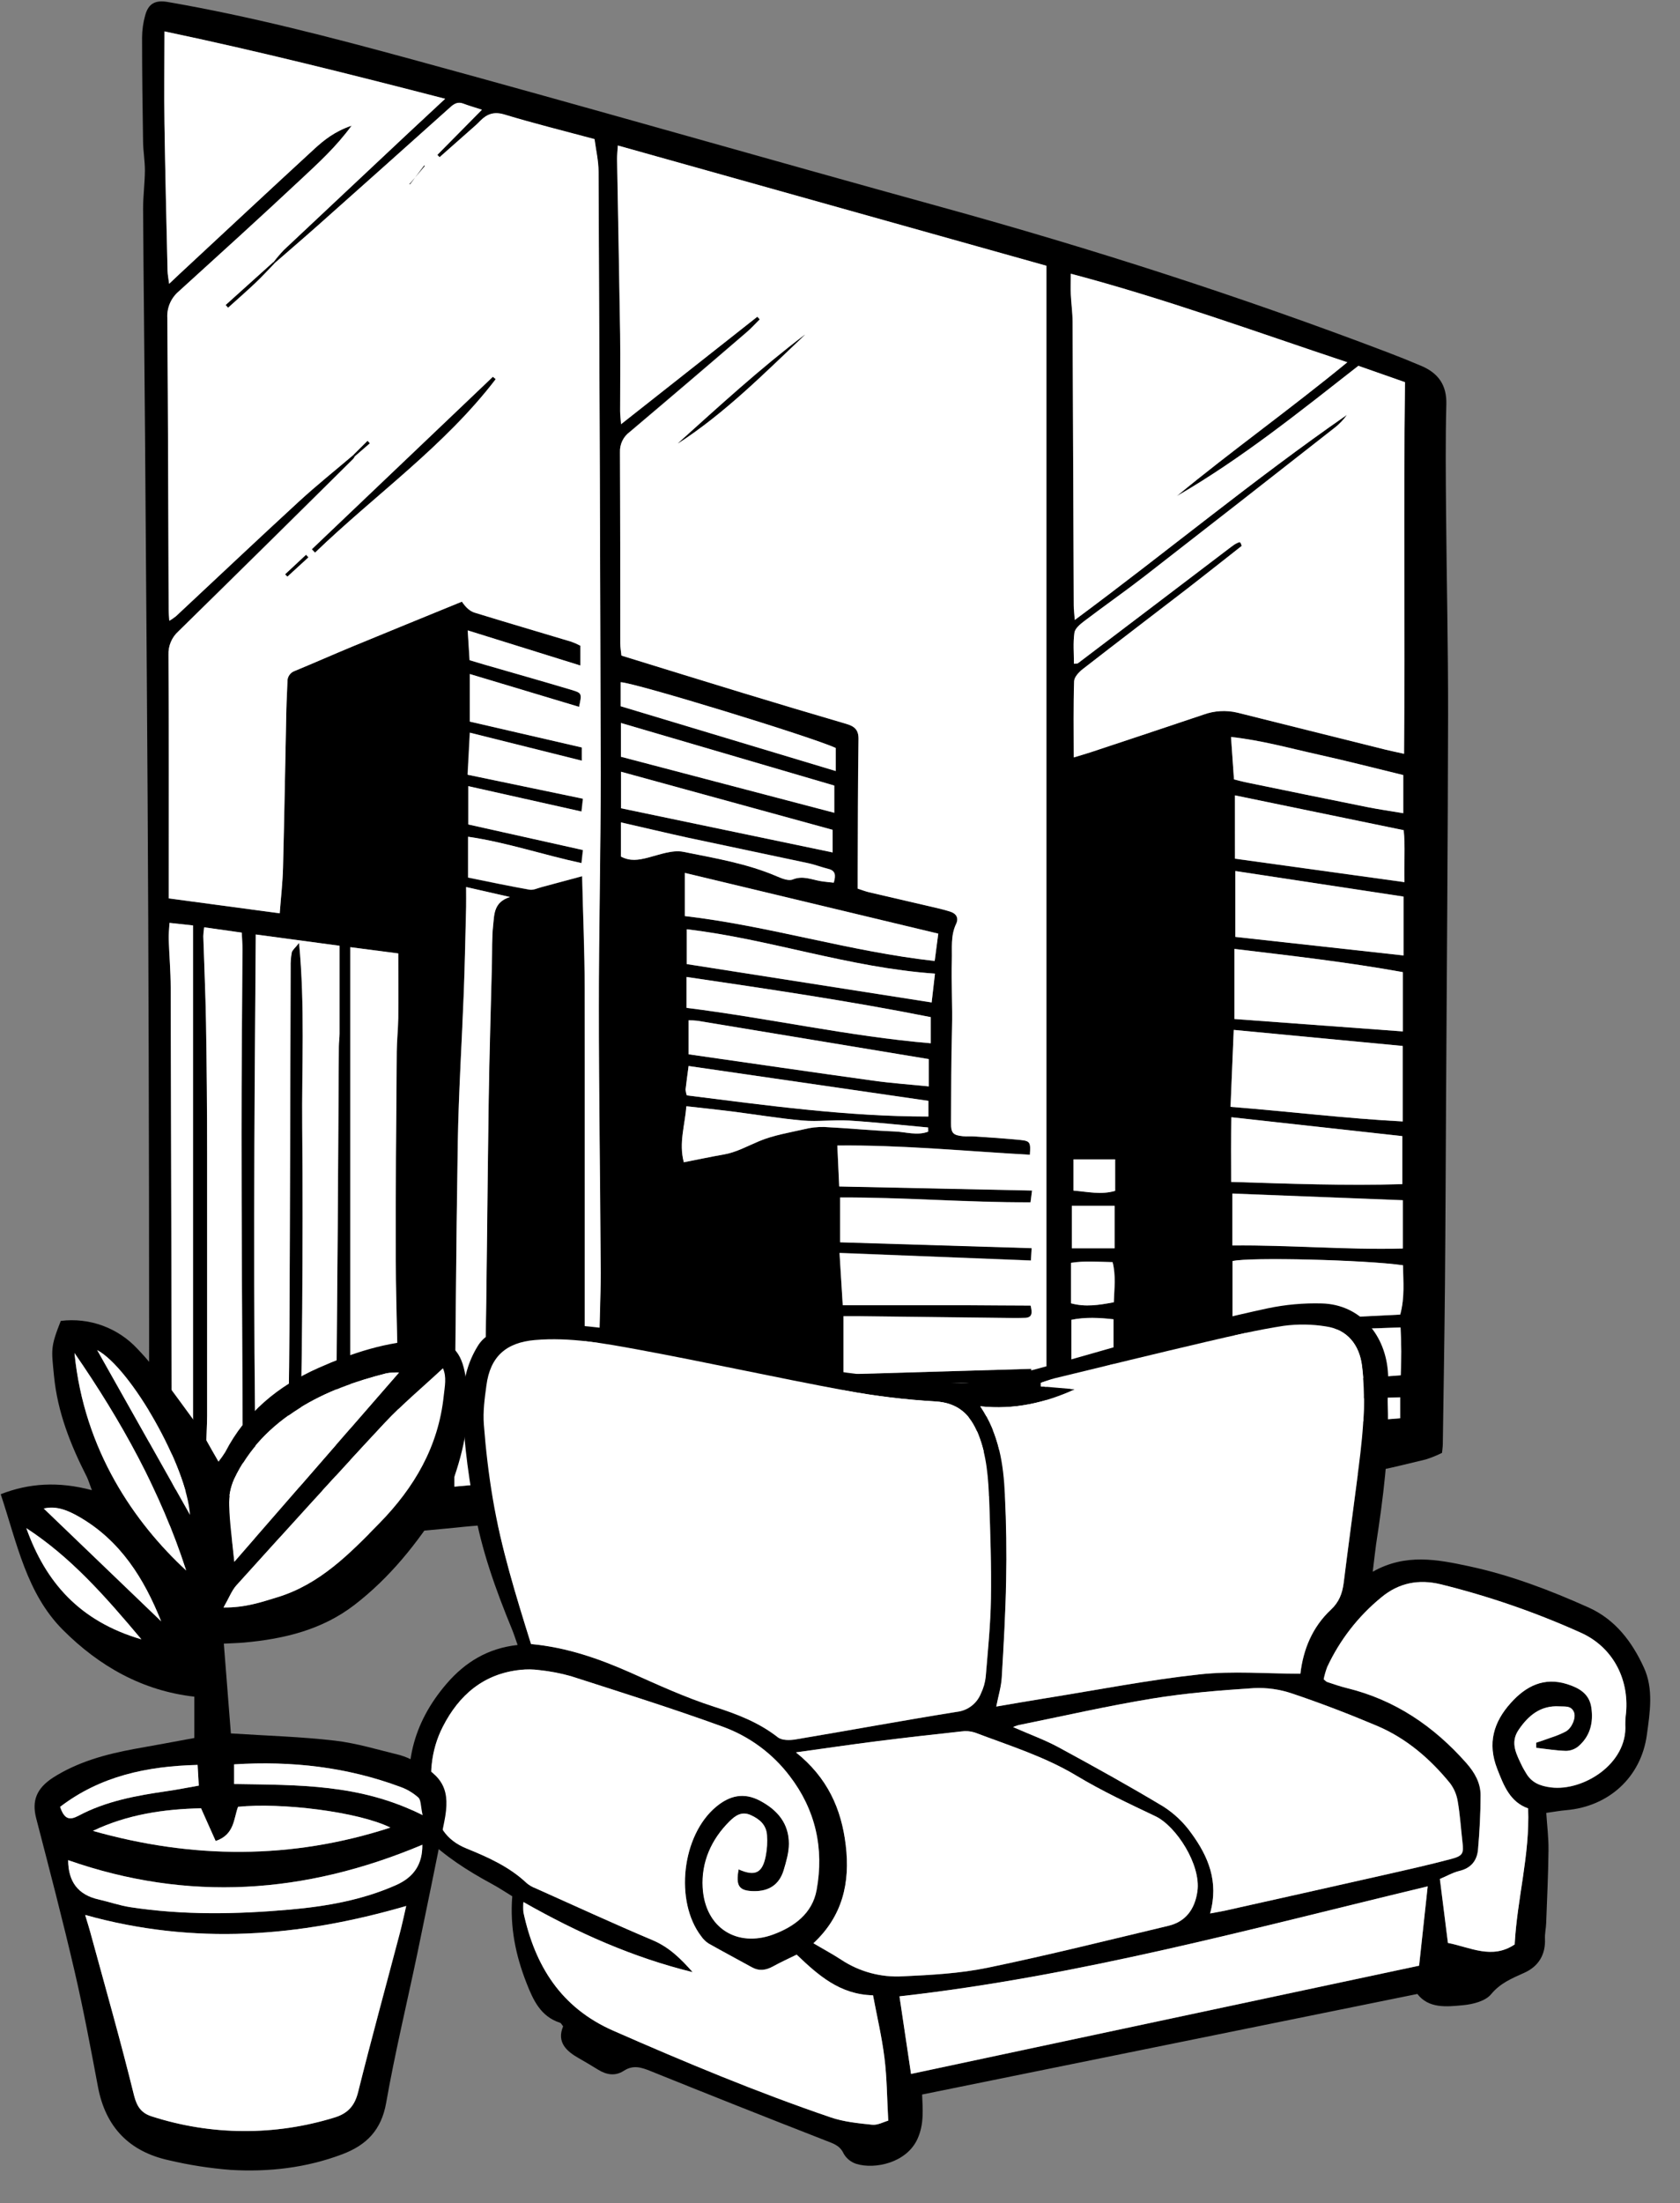 <?xml version="1.0" encoding="UTF-8"?>
<svg width="657px" height="861px" viewBox="0 0 657 861" version="1.1" xmlns="http://www.w3.org/2000/svg" xmlns:xlink="http://www.w3.org/1999/xlink">
    <rect x="0" y="0" width="657" height="861" fill="#808080" stroke="none"/>
    <title>guest</title>
    <g id="guest" stroke="none" stroke-width="1" fill="none" fill-rule="evenodd">
        <g id="LOGOS-Y-GRAFICAMesa-de-trabajo-1-copia-10" fill-rule="nonzero">
            <path d="M563.93,567.79 C561.883,568.806 559.76,569.662 557.58,570.35 C545.01,573.35 532.58,576.73 519.46,577.27 C499.24,578.11 479.05,579.67 458.85,580.81 C441.76,581.81 424.66,582.53 407.58,583.46 C395.7,584.11 383.84,584.92 371.96,585.6 C354.88,586.6 337.8,587.5 320.71,588.47 C308.21,589.17 295.71,589.93 283.22,590.63 C273.22,591.19 263.22,591.69 253.22,592.23 C240.3,592.94 227.38,593.63 214.47,594.37 C206.14,594.85 197.8,595.28 189.47,595.95 C179.28,596.76 169.12,598.08 158.92,598.67 C144.74,599.51 130.54,599.84 116.34,600.45 C104.26,600.97 92.17,601.51 80.09,602.18 C72.39,602.61 67.28,598.4 63.82,592.44 C60.236,586.546 58.325,579.788 58.29,572.89 C58.37,501.777 58.263,430.66 57.97,359.54 C57.71,296.38 57.18,233.22 56.72,170.06 C56.51,140.57 56.14,111.06 55.96,81.6 C55.96,76.6 56.63,71.6 56.67,66.6 C56.67,62.87 56.01,59.14 55.95,55.4 C55.73,41.81 55.56,28.22 55.56,14.63 C55.58,11.712 55.99,8.809 56.78,6 C58.06,1.31 60.78,-0.06 65.67,0.79 C97.83,6.33 129.39,14.55 160.81,23.12 C229.96,41.96 298.81,61.82 367.92,80.86 C426.99,97.14 485.25,115.86 542.51,137.64 C547.003,139.347 551.463,141.14 555.89,143.02 C562.46,145.83 565.83,150.46 565.62,158.02 C565.25,171.96 565.4,185.92 565.51,199.87 C565.73,226.43 566.34,252.99 566.302,279.55 C566.22,329.12 565.8,378.68 565.52,428.25 C565.38,452.93 565.3,477.61 565.08,502.25 C564.89,522.95 564.54,543.64 564.24,564.33 C564.23,565.45 564.06,566.47 563.93,567.79 Z M107.35,102.87 L106.94,102.42 C108.187,100.782 109.523,99.213 110.94,97.72 C127.06,82.533 143.207,67.373 159.38,52.24 C164.02,47.89 168.68,43.58 174.06,38.58 C137.19,29.05 101.22,20 64.31,12.25 C64.31,24.8 64.16,36.49 64.31,48.17 C64.6,67.38 65.08,86.59 65.52,105.8 C65.52,107.28 65.87,108.8 66.14,110.89 C67.85,109.27 68.9,108.26 69.96,107.28 C87.57,90.92 105.12,74.52 122.81,58.28 C126.73,54.68 130.94,51.28 137.5,49.09 C131.25,57.59 124.5,63.69 117.85,69.89 C102.01,84.74 85.91,99.34 69.85,113.89 C66.836,116.47 65.201,120.31 65.43,124.27 C65.72,162.33 65.8,200.39 65.95,238.45 C65.95,239.6 66.09,240.75 66.21,242.59 C67.103,242.058 67.961,241.47 68.78,240.83 C84.78,225.83 100.78,210.83 116.92,195.95 C123.81,189.62 131.15,183.77 138.28,177.7 L138.77,178.22 C138.601,178.595 138.386,178.948 138.13,179.27 C115.377,201.757 92.59,224.23 69.77,246.69 C67.135,249.04 65.699,252.453 65.86,255.98 C66.02,285.68 65.95,315.38 65.95,345.09 L65.95,351.09 L109.39,356.92 C109.86,350.71 110.53,344.92 110.68,339.19 C111.21,318.5 111.55,297.81 111.99,277.12 C112.07,273.57 112.31,270.03 112.41,266.48 C112.307,264.55 113.506,262.79 115.34,262.18 C122.84,259.09 130.25,255.8 137.74,252.7 C152,246.8 166.3,241 180.58,235.13 C182.22,237.5 183.8,238.87 185.58,239.43 C198.15,243.3 210.77,246.99 223.36,250.78 C224.585,251.221 225.777,251.745 226.93,252.35 L226.93,260.09 L182.88,246.36 C183.14,250.58 183.37,254.24 183.61,258 C185.72,258.63 187.49,259.17 189.27,259.69 C200.71,263 212.16,266.22 223.56,269.64 C227.56,270.85 227.56,271.06 226.43,276.24 L183.7,263.41 L183.7,282 L227.44,292.09 L227.44,297.25 L183.65,286.31 C183.34,292.19 183.07,297.31 182.78,302.74 L227.88,312.12 C227.63,314.35 227.47,315.71 227.32,317.12 L183.04,307.21 L183.04,322.16 L227.88,332.16 C227.64,334.38 227.49,335.74 227.32,337.26 C212.41,334.1 198.2,329.22 183,327 L183,343 C191.14,344.64 199.06,346.33 207,347.73 C208.49,347.99 210.19,347.13 211.78,346.73 C216.93,345.36 222.08,343.96 227.6,342.48 C227.97,357.6 228.6,372.01 228.6,386.41 C228.707,447.077 228.707,507.743 228.6,568.41 C228.6,570.71 228.6,573.01 228.73,575.31 C228.894,576.045 229.157,576.755 229.51,577.42 L234.93,576.34 C234.93,568.47 235.02,561.17 234.93,553.87 C234.8,544.87 234.31,535.93 234.31,526.97 C234.31,517.14 234.9,507.31 234.86,497.49 C234.68,462.98 234.15,428.49 234.13,393.96 C234.13,363.43 234.9,332.9 234.86,302.38 C234.74,223.94 234.457,145.507 234.01,67.08 C234.01,62.85 233.01,58.63 232.44,54.43 C220.15,51.13 208.59,48.27 197.22,44.82 C193.16,43.6 190.44,44.56 187.77,47.25 C187.18,47.84 186.6,48.45 185.98,49 C181.273,53.18 176.557,57.347 171.83,61.5 L170.98,60.58 L188.44,42.94 C185.37,41.94 183.22,41.32 181.13,40.54 C179.04,39.76 177.64,40.54 176.13,41.89 C158.863,57.37 141.563,72.807 124.23,88.2 C118.68,93.09 113,98 107.35,102.87 Z M296.18,123.77 L297.08,124.77 C295.39,126.45 293.8,128.24 291.99,129.77 C276.777,142.81 261.527,155.81 246.24,168.77 C243.73,170.606 242.301,173.573 242.43,176.68 C242.59,201.57 242.51,226.46 242.54,251.35 C242.54,252.96 242.84,254.56 243,256.16 C259.11,261.16 274.85,266.01 290.62,270.81 C303.993,274.883 317.39,278.883 330.81,282.81 C333.95,283.73 335.81,285.01 335.71,288.81 C335.45,306.37 335.47,323.94 335.4,341.5 C335.4,343.37 335.4,345.23 335.4,347.24 C337.11,347.79 338.46,348.32 339.85,348.65 C348.79,350.75 357.75,352.8 366.69,354.89 C368.32,355.27 369.93,355.7 371.52,356.2 C373.97,356.97 374.99,358.71 373.88,361.03 C371.69,365.6 372.35,370.43 372.21,375.2 C371.95,384.09 372.52,392.98 372.28,401.88 C371.94,414.21 371.98,426.55 371.89,438.88 C371.89,442.73 372.67,443.61 376.58,443.99 C378.03,444.13 379.51,443.99 380.97,444.07 C386.97,444.5 393.05,444.86 399.07,445.46 C402.83,445.84 403.07,446.46 402.72,451.24 C377.72,449.85 352.72,447.38 327.43,447.63 C327.68,453.13 327.91,458.06 328.16,463.63 L403.58,465.22 C403.32,467.22 403.17,468.37 402.98,469.82 C377.82,469.9 353.09,467.82 328.51,467.94 L328.51,485.41 L403.41,487.7 C403.31,489.44 403.25,490.61 403.14,492.54 L328.29,489.59 C328.73,496.79 329.15,503.51 329.55,510 L354.55,510 C362.71,510 370.87,510 379.02,510 C387.17,510 395.16,510.1 403.02,510.14 C403.74,513.08 403.65,514.83 400.9,514.95 C399.23,515.03 397.56,515.03 395.9,515.01 L336.31,514.31 C334.08,514.31 331.86,514.31 329.84,514.31 L329.84,537.1 L403.27,534.94 L403.27,539.8 L329.74,541.54 L329.74,557.26 C342.04,556.34 353.81,555.05 365.6,554.69 C377.39,554.33 389.49,552.32 401.43,553.8 C401.95,557.01 400.38,557.88 398.37,558.15 C395.48,558.55 392.57,558.91 389.66,559.02 C373.4,559.68 357.12,560.24 340.86,560.9 C337.19,561.05 333.53,561.46 329.52,561.77 C329.78,563.77 329.87,565 330.09,566.18 C330.31,567.36 330.62,568.43 330.95,569.77 C357.13,568.27 382.95,568.32 409.2,564.77 L409.2,103.88 L241.59,56.88 C241.44,59.31 241.26,60.75 241.29,62.18 C241.68,84.96 242.15,107.73 242.49,130.5 C242.64,140.5 242.49,150.58 242.49,160.62 C242.49,162.18 242.7,163.74 242.85,165.79 L296.18,123.77 Z M460.18,193.87 C481.75,176.1 504.55,159.87 526.86,141.56 C490.47,129.45 455.44,116.66 418.73,106.96 C418.73,110.12 418.64,112.6 418.73,115.06 C418.89,118.6 419.4,122.12 419.42,125.65 C419.6,162.657 419.753,199.657 419.88,236.65 C419.88,238.21 420.1,239.76 420.28,242.27 C456.49,215.45 490.45,187.27 526.71,162.12 C525.437,163.928 523.915,165.547 522.19,166.93 C497.397,186.377 472.557,205.78 447.67,225.14 C439.92,231.14 431.86,236.77 424.04,242.71 C422.46,243.91 420.42,245.57 420.18,247.25 C419.61,251.25 419.99,255.31 419.99,259.41 C421.13,259.28 421.38,259.32 421.52,259.22 C441.173,244.34 460.797,229.45 480.39,214.55 C481.22,213.93 482.04,213.29 482.91,212.71 C483.437,212.388 483.992,212.117 484.57,211.9 C484.762,211.857 484.963,211.901 485.12,212.02 C485.23,212.11 485.25,212.32 485.64,213.32 C478.64,218.81 471.49,224.51 464.25,230.1 C450.69,240.55 437.05,250.9 423.54,261.41 C422.02,262.59 420.16,264.54 420.1,266.19 C419.78,275.92 419.95,285.67 419.95,295.99 C422.6,295.19 424.57,294.65 426.51,293.99 C441.177,289.117 455.843,284.227 470.51,279.32 C474.825,277.713 479.522,277.427 484,278.5 C503.233,283.353 522.473,288.157 541.72,292.91 C544.03,293.49 546.37,293.91 549.12,294.56 C549.55,245.81 548.87,197.85 549.49,149.34 L531.25,143 C508.16,161 485.49,179.25 460.21,193.87 L460.18,193.87 Z M130.89,582.48 C131.03,580.74 131.2,579.48 131.21,578.26 C131.51,545.453 131.793,512.643 132.06,479.83 C132.227,456.21 132.373,432.59 132.5,408.97 C132.5,407.3 132.77,405.64 132.77,403.97 C132.77,392.73 132.77,381.49 132.77,369.6 L100,365.2 C99.41,438.44 98.94,510.88 100.11,583.2 L112,583.2 C112.15,581.79 112.33,580.78 112.35,579.78 C112.64,559.51 113.07,539.24 113.17,518.96 C113.41,471.96 113.48,424.89 113.64,377.85 C113.59,375.973 113.738,374.096 114.08,372.25 C114.28,371.32 115.31,370.56 116.94,368.5 C119.3,393.5 117.94,417.04 118.17,440.5 C118.4,463.96 118.35,487.76 118.17,511.38 C117.99,535 117.51,558.49 117.17,582.48 L130.89,582.48 Z M154.5,582.19 C155,572.46 155.89,563.53 155.82,554.6 C155.68,533.92 154.82,513.24 154.72,492.6 C154.6,465.41 154.91,438.22 155.1,411.03 C155.1,406.65 155.64,402.27 155.69,397.89 C155.79,389.57 155.69,381.26 155.69,372.63 L137,370.16 L137,583 L154.5,582.19 Z M94.57,584.51 C94.772,583.745 94.915,582.966 95,582.18 C95,571.33 94.88,560.48 94.84,549.63 C94.69,514.12 94.46,478.63 94.44,443.09 C94.44,419.09 94.69,395 94.81,370.96 C94.81,368.96 94.65,366.9 94.54,364.47 L79.84,362.39 C79.66,363.546 79.547,364.711 79.5,365.88 C79.84,377.15 80.37,388.41 80.56,399.68 C80.833,416.613 80.977,433.547 80.99,450.48 C81.057,484.78 81.057,519.077 80.99,553.37 C80.99,557.55 80.64,561.72 80.64,565.9 C80.64,572.07 80.28,578.27 80.87,584.51 L94.57,584.51 Z M187.71,580.07 C187.71,577.07 187.61,574.75 187.71,572.48 C188.37,560.21 189.48,547.94 189.71,535.66 C190.34,500.37 190.56,465.07 191.08,429.77 C191.34,412.04 191.91,394.31 192.34,376.57 C192.47,371.57 192.27,366.52 192.82,361.57 C193.28,357.44 192.99,352.57 199.39,350.57 L182.25,346.67 C182.25,350.01 182.3,352.27 182.25,354.53 C181.97,365.58 181.76,376.64 181.35,387.68 C180.6,407.26 179.35,426.83 179,446.41 C178.3,488.81 178.07,531.21 177.66,573.61 C177.66,575.88 177.66,578.15 177.66,580.99 L187.71,580.07 Z M548.55,408.76 L482.48,402.49 C482.05,412.78 481.65,422.49 481.23,432.56 C504.11,434.35 526.11,437.09 548.55,438.26 L548.55,408.76 Z M66.29,360.66 C66.14,363.35 65.91,365.2 65.98,367.03 C66.19,373.29 66.73,379.54 66.75,385.8 C66.95,448.5 67.103,511.197 67.21,573.89 C67.21,574.52 67.21,575.15 67.21,575.77 C67.35,582.65 68.03,583.24 75.49,582.89 L75.49,361.67 L66.29,360.66 Z M548.59,403.08 L548.59,379.91 C526.93,375.99 505.13,373.53 482.74,370.84 L482.74,398.23 L548.59,403.08 Z M483.11,340.4 L483.11,366.11 L548.87,373.36 L548.87,350.36 L483.11,340.4 Z M482,517 L547.58,513.77 C549.42,507.05 548.74,500.72 548.67,494.5 C534.34,492.41 488.67,491.25 482,492.86 L482,517 Z M481.59,436.65 C481.38,445.42 481.44,453.41 481.5,461.89 C504.39,462.6 526.36,463.43 548.42,462.76 L548.42,444 L481.59,436.65 Z M482.97,310.86 L482.97,335.6 L549.26,344.77 C549.05,337.45 549.61,330.67 548.96,324.47 L482.97,310.86 Z M267.83,358 C300.91,361.82 332.46,371.87 365.53,375.52 C366.01,371.87 366.43,368.65 366.93,364.84 L267.83,341.11 L267.83,358 Z M548.59,469 L481.94,466.4 L481.94,486.68 C504.44,486.44 526.4,488.45 548.59,487.86 L548.59,469 Z M481.12,542.27 L547.78,537.43 C548.077,531.203 548.054,524.965 547.71,518.74 L482.84,521 L481.12,542.27 Z M365.64,380.5 C331.93,378.13 300.85,366.93 268.55,363.16 L268.55,376.78 L364.34,391.78 C364.76,388.17 365.15,384.74 365.64,380.5 Z M363.23,413.9 C332.69,408.84 302.7,403.9 272.71,398.9 C271.574,398.78 270.432,398.72 269.29,398.72 L269.29,412 C293.66,415.49 317.57,419 341.5,422.3 C348.62,423.3 355.8,423.79 363.23,424.54 L363.23,413.9 Z M268.48,393.9 C300.82,397.9 331.92,404.99 364,407.74 L364,397.5 C332.28,391.18 300.44,386.5 268.48,381.8 L268.48,393.9 Z M482.57,304.61 C484.33,305.05 485.57,305.4 486.75,305.61 C502.75,308.88 518.64,312.17 534.59,315.37 C539.2,316.29 543.87,316.95 548.78,317.78 L548.78,302.87 C537.44,300.13 526.53,297.33 515.54,294.87 C504.55,292.41 493.47,289.31 481.42,287.99 C481.83,294 482.19,299.06 482.57,304.57 L482.57,304.61 Z M326.26,307 L242.82,282.54 L242.82,295.74 L326.26,317.63 L326.26,307 Z M325.62,324.28 L242.87,301.6 L242.87,315.87 L325.62,333.13 L325.62,324.28 Z M268.62,428.05 C299.87,431.94 331.14,436.32 363.09,436.32 L363.09,430.19 L269.29,416.6 C268.83,420.09 268.42,422.95 268.1,425.82 C268.166,426.59 268.327,427.349 268.58,428.08 L268.62,428.05 Z M242.73,276 L326.82,301.32 L326.82,292.32 C317.82,288.09 248.02,266.72 242.73,266.62 L242.73,276 Z M363,442.25 L363,440.64 C352.66,439.71 342.33,438.57 332,437.92 C326,437.54 320,438.42 314,437.92 C304.65,437.1 295.37,435.52 286.05,434.34 C280.31,433.62 274.56,433.03 268.46,432.34 C267.84,439.92 265.46,446.7 267.46,454.23 C272.71,453.23 277.78,452.1 282.89,451.23 C288,450.36 292.25,447.92 296.89,445.99 C302.41,443.68 308.51,442.69 314.41,441.34 C317.023,440.674 319.715,440.371 322.41,440.44 C331.58,440.89 340.73,441.81 349.89,442.19 C354.22,442.35 358.7,443.9 363,442.25 Z M481.7,559.42 L547.55,554.24 L547.55,546.05 L481.7,548.05 L481.7,559.42 Z M242.81,334.74 C246.48,336.69 249.81,336.07 253.37,335.16 C257.96,333.98 263,332 267.37,332.87 C279.75,335.37 292.37,337.44 304.08,342.52 C305.94,343.33 308.48,344.32 310.08,343.67 C314.01,342.07 317.39,343.67 320.99,344.31 C322.73,344.6 324.49,344.73 326.13,344.92 C327,341.97 326.78,340.22 324,339.54 C321.38,338.9 318.84,337.88 316.2,337.32 C300.52,333.96 284.82,330.73 269.2,327.37 C260.51,325.5 251.86,323.45 242.91,321.37 L242.81,334.74 Z M419,533.56 L435.47,533.56 L435.47,515.56 C429.8,514.92 424.52,514.66 419,515.76 L419,533.56 Z M418.86,509.33 C424.5,510.88 429.86,510 435.59,508.93 C435.77,503.62 436.45,498.54 435.12,493.24 C429.47,493.14 424.19,492.67 418.86,493.52 L418.86,509.33 Z M435.86,487.83 L435.86,471.24 L419.16,471.24 L419.16,487.83 L435.86,487.83 Z M436.08,453.09 L419.82,453.09 L419.82,465.29 C425.36,465.73 430.57,467.01 436.1,465.39 L436.08,453.09 Z M435.68,539.61 C427.55,538.49 424.03,538.68 418.68,540.48 L418.68,551.7 L435.68,549.81 L435.68,539.61 Z M418.81,564.26 L435.45,563 L435.45,555 C429.67,555.76 424.07,554.89 418.83,557.32 L418.81,564.26 Z" id="Shape" fill="#000000"></path>
            <path d="M296.18,123.77 L242.89,165.77 C242.74,163.72 242.53,162.16 242.53,160.6 C242.53,150.6 242.64,140.52 242.53,130.48 C242.19,107.71 241.72,84.94 241.33,62.16 C241.33,60.73 241.48,59.29 241.63,56.86 L409.24,103.86 L409.24,564.76 C383,568.32 357.17,568.27 330.99,569.76 C330.66,568.42 330.33,567.31 330.13,566.17 C329.93,565.03 329.82,563.8 329.56,561.76 C333.56,561.45 337.23,561.04 340.9,560.89 C357.16,560.23 373.44,559.67 389.7,559.01 C392.61,558.9 395.52,558.54 398.41,558.14 C400.41,557.87 401.99,557 401.47,553.79 C389.53,552.31 377.58,554.32 365.64,554.68 C353.7,555.04 342.08,556.33 329.78,557.25 L329.78,541.54 L403.31,539.8 L403.31,534.94 L329.88,537.1 L329.88,514.41 C331.88,514.41 334.12,514.41 336.35,514.41 L395.94,515.11 C397.62,515.11 399.29,515.11 400.94,515.05 C403.69,514.93 403.78,513.18 403.06,510.24 C395.22,510.24 387.15,510.13 379.06,510.1 C370.97,510.07 362.75,510.1 354.59,510.1 L329.59,510.1 C329.19,503.61 328.77,496.89 328.33,489.69 L403.18,492.64 C403.29,490.71 403.35,489.54 403.45,487.8 L328.55,485.51 L328.55,468 C353.13,467.87 377.86,470 403.02,469.88 C403.21,468.43 403.36,467.3 403.62,465.28 L328.2,463.69 C327.95,458.08 327.72,453.15 327.47,447.69 C352.72,447.44 377.74,449.91 402.76,451.3 C403.14,446.49 402.87,445.9 399.11,445.52 C393.11,444.92 387.05,444.52 381.01,444.13 C379.55,444.03 378.07,444.19 376.62,444.05 C372.71,443.67 371.9,442.79 371.93,438.94 C372.02,426.61 371.98,414.27 372.32,401.94 C372.56,393.04 371.99,384.15 372.25,375.26 C372.39,370.49 371.73,365.66 373.92,361.09 C375.03,358.77 374.01,357.03 371.56,356.26 C369.97,355.76 368.36,355.33 366.73,354.95 C357.79,352.86 348.83,350.81 339.89,348.71 C338.5,348.38 337.15,347.85 335.44,347.3 C335.44,345.3 335.44,343.43 335.44,341.56 C335.51,324 335.49,306.43 335.75,288.87 C335.81,285.06 333.99,283.78 330.85,282.87 C317.43,278.943 304.033,274.943 290.66,270.87 C274.89,266.07 259.15,261.18 243.04,256.22 C242.88,254.62 242.58,253.02 242.58,251.41 C242.58,226.52 242.58,201.63 242.47,176.74 C242.341,173.633 243.77,170.666 246.28,168.83 C261.613,155.91 276.863,142.91 292.03,129.83 C293.84,128.28 295.43,126.49 297.12,124.83 L296.18,123.77 Z M314.79,130.77 C297.38,143.96 281.29,158.7 265.07,173.29 C283.54,161.38 298.93,145.81 314.79,130.81 L314.79,130.77 Z" id="Shape" fill="#FFFFFF"></path>
            <path d="M138.29,177.73 C131.16,183.8 123.82,189.65 116.93,195.98 C100.77,210.82 84.83,225.9 68.79,240.86 C67.971,241.5 67.113,242.088 66.22,242.62 C66.1,240.78 65.96,239.62 65.96,238.48 C65.81,200.42 65.73,162.36 65.44,124.3 C65.211,120.34 66.846,116.5 69.86,113.92 C85.94,99.32 102.04,84.72 117.86,69.92 C124.47,63.72 131.26,57.62 137.51,49.12 C130.95,51.34 126.74,54.71 122.82,58.31 C105.13,74.57 87.58,90.97 69.97,107.31 C68.91,108.31 67.86,109.31 66.15,110.92 C65.88,108.79 65.57,107.31 65.53,105.83 C65.09,86.62 64.61,67.41 64.32,48.2 C64.14,36.52 64.32,24.83 64.32,12.28 C101.23,20.03 137.2,29.08 174.1,38.61 C168.72,43.61 164.1,47.92 159.42,52.27 C143.253,67.423 127.113,82.573 111,97.72 C109.583,99.213 108.247,100.782 107,102.42 L88.3,119.21 L89.19,120.21 C92.8,116.95 96.46,113.76 99.99,110.42 C102.54,108.01 104.9,105.42 107.35,102.88 C112.99,97.96 118.68,93.1 124.27,88.13 C141.603,72.723 158.903,57.287 176.17,41.82 C177.72,40.43 179.17,39.7 181.17,40.47 C183.17,41.24 185.41,41.87 188.48,42.87 L171.06,60.5 L171.91,61.42 C176.63,57.26 181.347,53.093 186.06,48.92 C186.68,48.37 187.26,47.76 187.85,47.17 C190.52,44.48 193.24,43.52 197.3,44.74 C208.67,48.19 220.23,51.05 232.52,54.35 C233.06,58.55 234.07,62.77 234.09,67 C234.463,145.433 234.747,223.867 234.94,302.3 C234.94,332.82 234.2,363.35 234.21,393.88 C234.21,428.39 234.76,462.88 234.94,497.41 C234.94,507.23 234.38,517.06 234.39,526.89 C234.39,535.89 234.88,544.82 235.01,553.79 C235.13,561.09 235.01,568.39 235.01,576.26 L229.59,577.34 C229.237,576.675 228.974,575.965 228.81,575.23 C228.7,572.93 228.68,570.63 228.68,568.33 C228.68,507.663 228.68,446.997 228.68,386.33 C228.68,371.93 228.01,357.52 227.68,342.4 C222.16,343.88 217.01,345.28 211.86,346.65 C210.27,347.07 208.57,347.93 207.08,347.65 C199.08,346.25 191.19,344.56 183.08,342.92 L183.08,327 C198.29,329.22 212.5,334.1 227.45,337.31 C227.62,335.79 227.77,334.43 228.01,332.21 L183.17,322.21 L183.17,307.24 L227.45,317.15 C227.6,315.73 227.76,314.37 228.01,312.15 L182.91,302.77 C183.2,297.33 183.47,292.22 183.78,286.34 L227.57,297.28 L227.57,292.12 L183.74,282 L183.74,263.41 L226.47,276.24 C227.58,271.06 227.64,270.85 223.6,269.64 C212.2,266.22 200.75,263 189.31,259.69 C187.53,259.17 185.76,258.63 183.65,258 C183.41,254.24 183.18,250.58 182.92,246.36 L227,260.09 L227,252.35 C225.847,251.745 224.655,251.221 223.43,250.78 C210.84,246.99 198.22,243.3 185.65,239.43 C183.83,238.87 182.25,237.5 180.65,235.13 C166.3,241 152,246.8 137.74,252.7 C130.25,255.8 122.84,259.09 115.34,262.18 C113.506,262.79 112.307,264.55 112.41,266.48 C112.31,270.03 112.07,273.57 111.99,277.12 C111.55,297.81 111.21,318.5 110.68,339.19 C110.53,344.96 109.86,350.71 109.39,356.92 L66,351.09 L66,345.09 C66,315.38 66.07,285.68 65.91,255.98 C65.749,252.453 67.185,249.04 69.82,246.69 C92.7,224.317 115.49,201.853 138.19,179.3 C138.446,178.978 138.661,178.625 138.83,178.25 L144.61,173.25 L143.78,172.32 L138.29,177.73 Z M193.8,148.18 L192.75,147.31 L122,214.66 L123.2,215.91 C146.69,193.3 173.73,174.4 193.8,148.18 Z M111.54,224.45 L112.39,225.3 L120.56,217.81 L119.68,216.86 L111.54,224.45 Z M160.12,72 L160.32,72 L165.92,64.61 L166.13,64.82 L160.12,72 Z" id="Shape" fill="#FFFFFF"></path>
            <path d="M460.21,193.87 C485.49,179.25 508.16,160.98 531.21,142.95 L549.44,149.36 C548.82,197.87 549.5,245.83 549.07,294.58 C546.32,293.97 543.98,293.51 541.67,292.93 C522.423,288.15 503.183,283.347 483.95,278.52 C479.472,277.447 474.775,277.733 470.46,279.34 C455.793,284.28 441.127,289.17 426.46,294.01 C424.52,294.65 422.55,295.19 419.9,296.01 C419.9,285.69 419.73,275.94 420.05,266.21 C420.11,264.56 421.97,262.61 423.49,261.43 C437,250.92 450.64,240.57 464.2,230.12 C471.44,224.53 478.6,218.83 485.59,213.34 C485.2,212.34 485.18,212.13 485.07,212.04 C484.913,211.921 484.712,211.877 484.52,211.92 C483.942,212.137 483.387,212.408 482.86,212.73 C481.99,213.31 481.17,213.95 480.34,214.57 C460.78,229.457 441.173,244.34 421.52,259.22 C421.38,259.32 421.13,259.28 419.99,259.41 C419.99,255.31 419.61,251.21 420.18,247.25 C420.42,245.57 422.46,243.91 424.04,242.71 C431.86,236.77 439.92,231.15 447.67,225.14 C472.583,205.807 497.44,186.41 522.24,166.95 C523.965,165.567 525.487,163.948 526.76,162.14 C490.5,187.27 456.54,215.47 420.33,242.29 C420.15,239.78 419.94,238.23 419.93,236.67 C419.77,199.67 419.617,162.67 419.47,125.67 C419.47,122.14 418.94,118.62 418.78,115.08 C418.67,112.62 418.78,110.14 418.78,106.98 C455.49,116.68 490.52,129.47 526.91,141.58 C504.58,159.91 481.78,176.1 460.21,193.87 Z" id="Path" fill="#FFFFFF"></path>
            <path d="M130.89,582.48 L117.2,582.48 C117.55,558.48 118.04,534.94 118.2,511.38 C118.36,487.82 118.42,464.13 118.2,440.5 C117.98,416.87 119.33,393.5 116.97,368.5 C115.34,370.56 114.31,371.32 114.11,372.25 C113.768,374.096 113.62,375.973 113.67,377.85 C113.51,424.85 113.44,471.92 113.2,518.96 C113.1,539.24 112.67,559.51 112.38,579.78 C112.38,580.78 112.18,581.78 112.03,583.2 L100.14,583.2 C98.97,510.9 99.44,438.46 100.03,365.2 L132.79,369.6 C132.79,381.49 132.79,392.73 132.79,403.97 C132.79,405.64 132.53,407.3 132.52,408.97 C132.36,432.59 132.213,456.21 132.08,479.83 C131.833,512.637 131.55,545.447 131.23,578.26 C131.2,579.5 131,580.74 130.89,582.48 Z" id="Path" fill="#FFFFFF"></path>
            <path d="M154.5,582.19 L137,583 L137,370.16 L155.76,372.59 C155.76,381.22 155.83,389.53 155.76,397.85 C155.71,402.23 155.2,406.61 155.17,410.99 C154.98,438.18 154.67,465.37 154.79,492.56 C154.88,513.24 155.79,533.92 155.89,554.56 C155.89,563.53 155,572.46 154.5,582.19 Z" id="Path" fill="#FFFFFF"></path>
            <path d="M94.57,584.51 L80.88,584.51 C80.29,578.27 80.64,572.07 80.65,565.9 C80.65,561.72 80.99,557.55 81,553.37 C81,519.083 81,484.787 81,450.48 C81,433.553 80.857,416.62 80.57,399.68 C80.38,388.41 79.85,377.15 79.51,365.88 C79.557,364.711 79.67,363.546 79.85,362.39 L94.55,364.47 C94.66,366.9 94.83,368.93 94.82,370.96 C94.7,394.96 94.43,419.04 94.45,443.09 C94.45,478.6 94.7,514.09 94.85,549.63 C94.85,560.48 94.97,571.33 95.01,582.18 C94.922,582.967 94.775,583.746 94.57,584.51 L94.57,584.51 Z" id="Path" fill="#FFFFFF"></path>
            <path d="M187.71,580.07 L177.71,580.97 C177.71,578.13 177.71,575.86 177.71,573.59 C178.12,531.19 178.35,488.79 179.05,446.39 C179.37,426.81 180.65,407.24 181.4,387.66 C181.81,376.66 182.02,365.56 182.3,354.51 C182.35,352.25 182.3,349.99 182.3,346.65 L199.44,350.55 C193.04,352.55 193.33,357.43 192.87,361.55 C192.32,366.55 192.52,371.55 192.39,376.55 C191.96,394.29 191.39,412.02 191.13,429.75 C190.61,465.05 190.39,500.35 189.76,535.64 C189.54,547.92 188.43,560.19 187.76,572.46 C187.61,574.75 187.71,577 187.71,580.07 Z" id="Path" fill="#FFFFFF"></path>
            <path d="M548.55,408.76 L548.55,438.26 C526.11,437.09 504.11,434.35 481.23,432.56 C481.65,422.47 482.05,412.78 482.48,402.49 L548.55,408.76 Z" id="Path" fill="#FFFFFF"></path>
            <path d="M66.29,360.66 L75.49,361.66 L75.49,582.89 C68.03,583.24 67.35,582.65 67.21,575.77 C67.21,575.15 67.21,574.52 67.21,573.89 C67.063,511.223 66.91,448.527 66.75,385.8 C66.75,379.54 66.19,373.29 65.98,367.03 C65.91,365.2 66.14,363.35 66.29,360.66 Z" id="Path" fill="#FFFFFF"></path>
            <path d="M548.59,403.08 L482.74,398.23 L482.74,370.84 C505.13,373.53 526.93,375.99 548.59,379.91 L548.59,403.08 Z" id="Path" fill="#FFFFFF"></path>
            <polygon id="Path" fill="#FFFFFF" points="483.11 340.4 548.87 350.4 548.87 373.4 483.11 366.15"></polygon>
            <path d="M482,517 L482,492.82 C488.62,491.21 534.34,492.37 548.67,494.46 C548.74,500.68 549.42,507.01 547.58,513.73 L482,517 Z" id="Path" fill="#FFFFFF"></path>
            <path d="M481.56,436.61 L548.39,444 L548.39,462.76 C526.33,463.43 504.39,462.6 481.47,461.89 C481.41,453.37 481.35,445.38 481.56,436.61 Z" id="Path" fill="#FFFFFF"></path>
            <path d="M482.94,310.82 L548.94,324.43 C549.59,330.63 549.03,337.43 549.24,344.73 L482.95,335.56 L482.94,310.82 Z" id="Path" fill="#FFFFFF"></path>
            <path d="M267.83,358 L267.83,341.15 L366.93,364.88 C366.43,368.69 366.01,371.88 365.53,375.56 C332.46,371.91 300.91,361.86 267.83,358 Z" id="Path" fill="#FFFFFF"></path>
            <path d="M548.59,469.07 L548.59,487.93 C526.4,488.52 504.44,486.51 481.94,486.75 L481.94,466.47 L548.59,469.07 Z" id="Path" fill="#FFFFFF"></path>
            <path d="M481.12,542.34 L482.84,521 L547.71,518.78 C548.054,525.005 548.077,531.243 547.78,537.47 L481.12,542.34 Z" id="Path" fill="#FFFFFF"></path>
            <path d="M365.64,380.5 C365.15,384.74 364.76,388.17 364.34,391.75 L268.55,376.75 L268.55,363.16 C300.85,366.93 331.93,378.13 365.64,380.5 Z" id="Path" fill="#FFFFFF"></path>
            <path d="M363.23,413.9 L363.23,424.57 C355.8,423.82 348.62,423.32 341.5,422.33 C317.57,419.01 293.66,415.52 269.29,412.03 L269.29,398.74 C270.432,398.74 271.574,398.8 272.71,398.92 C302.7,403.87 332.69,408.84 363.23,413.9 Z" id="Path" fill="#FFFFFF"></path>
            <path d="M268.48,393.86 L268.48,381.8 C300.48,386.52 332.28,391.18 364,397.5 L364,407.7 C331.92,405 300.82,397.9 268.48,393.86 Z" id="Path" fill="#FFFFFF"></path>
            <path d="M482.57,304.57 C482.19,299.06 481.83,293.95 481.42,288.02 C493.47,289.34 504.42,292.45 515.54,294.9 C526.66,297.35 537.44,300.13 548.78,302.9 L548.78,317.81 C543.87,316.98 539.2,316.32 534.59,315.4 C518.59,312.2 502.7,308.91 486.75,305.64 C485.53,305.36 484.33,305 482.57,304.57 Z" id="Path" fill="#FFFFFF"></path>
            <polygon id="Path" fill="#FFFFFF" points="326.26 307 326.26 317.63 242.82 295.74 242.82 282.54"></polygon>
            <polygon id="Path" fill="#FFFFFF" points="325.62 324.31 325.62 333.13 242.87 315.87 242.87 301.6"></polygon>
            <path d="M268.58,428.08 C268.327,427.349 268.166,426.59 268.1,425.82 C268.42,422.95 268.83,420.09 269.29,416.6 L363.05,430.22 L363.05,436.35 C331.1,436.35 299.83,432 268.58,428.08 Z" id="Path" fill="#FFFFFF"></path>
            <path d="M242.73,276 L242.73,266.61 C248.02,266.71 317.79,288.08 326.82,292.31 L326.82,301.31 L242.73,276 Z" id="Path" fill="#FFFFFF"></path>
            <path d="M363,442.25 C358.68,443.9 354.2,442.35 349.84,442.17 C340.68,441.79 331.53,440.87 322.36,440.42 C319.665,440.351 316.973,440.654 314.36,441.32 C308.46,442.67 302.36,443.66 296.84,445.97 C292.23,447.9 287.9,450.36 282.84,451.21 C277.78,452.06 272.66,453.21 267.41,454.21 C265.41,446.68 267.82,439.9 268.41,432.32 C274.51,433.01 280.26,433.6 286,434.32 C295.32,435.5 304.6,437.08 313.95,437.9 C319.95,438.42 325.95,437.54 331.95,437.9 C342.31,438.55 352.64,439.69 362.95,440.62 L363,442.25 Z" id="Path" fill="#FFFFFF"></path>
            <polygon id="Path" fill="#FFFFFF" points="481.7 559.42 481.7 548.08 547.55 546.08 547.55 554.27"></polygon>
            <path d="M242.81,334.74 L242.81,321.41 C251.76,323.41 260.41,325.5 269.1,327.41 C284.77,330.77 300.47,334 316.1,337.36 C318.74,337.92 321.28,338.94 323.9,339.58 C326.68,340.26 326.9,342.01 326.03,344.96 C324.39,344.77 322.63,344.64 320.89,344.35 C317.29,343.74 313.89,342.11 309.98,343.71 C308.39,344.36 305.85,343.37 303.98,342.56 C292.23,337.48 279.65,335.41 267.27,332.91 C262.94,332.04 257.9,334.02 253.27,335.2 C249.82,336.07 246.48,336.69 242.81,334.74 Z" id="Path" fill="#FFFFFF"></path>
            <path d="M419,533.56 L419,515.79 C424.52,514.69 429.8,514.95 435.47,515.59 L435.47,533.59 L419,533.56 Z" id="Path" fill="#FFFFFF"></path>
            <path d="M418.84,509.33 L418.84,493.52 C424.17,492.67 429.45,493.14 435.1,493.24 C436.43,498.54 435.75,503.62 435.57,508.93 C429.88,510 424.48,510.88 418.84,509.33 Z" id="Path" fill="#FFFFFF"></path>
            <polygon id="Path" fill="#FFFFFF" points="435.88 487.83 419.16 487.83 419.16 471.24 435.88 471.24"></polygon>
            <path d="M436.1,453.09 L436.1,465.39 C430.57,467.01 425.36,465.73 419.82,465.29 L419.82,453.09 L436.1,453.09 Z" id="Path" fill="#FFFFFF"></path>
            <path d="M435.7,539.61 L435.7,549.81 L418.7,551.7 L418.7,540.48 C424.05,538.68 427.57,538.49 435.7,539.61 Z" id="Path" fill="#FFFFFF"></path>
            <path d="M418.83,564.26 L418.83,557.39 C424.07,554.96 429.67,555.83 435.45,555.07 L435.45,563.07 L418.83,564.26 Z" id="Path" fill="#FFFFFF"></path>
            <path d="M314.79,130.81 C298.93,145.81 283.54,161.38 265.07,173.33 C281.29,158.74 297.38,144 314.79,130.81 Z" id="Path" fill="#000000"></path>
            <path d="M193.8,148.18 C173.73,174.4 146.69,193.3 123.2,215.91 L122,214.66 L192.75,147.31 L193.8,148.18 Z" id="Path" fill="#000000"></path>
            <path d="M107.35,102.87 C104.9,105.39 102.54,108 99.99,110.41 C96.46,113.75 92.8,116.94 89.19,120.2 L88.3,119.2 L106.94,102.41 L107.35,102.87 Z" id="Path" fill="#000000"></path>
            <polygon id="Path" fill="#000000" points="111.54 224.45 119.68 216.86 120.56 217.81 112.39 225.3"></polygon>
            <polygon id="Path" fill="#000000" points="160.12 72 166.12 64.86 165.91 64.65 160.31 72.04"></polygon>
            <polygon id="Path" fill="#000000" points="138.29 177.73 143.73 172.32 144.56 173.25 138.78 178.25"></polygon>
            <path d="M536.84,614.23 C549.71,606.97 562.15,609.45 574.58,612.11 C590.76,615.58 606.12,621.44 621.18,628.18 C631.75,632.92 638.28,641.66 642.88,651.69 C646.73,660.06 645.24,669.26 644.03,678.04 C641.76,694.54 629.15,705.98 612.54,707.41 C610.12,707.61 607.71,708.06 604.7,708.48 C605.02,713.4 605.63,718.21 605.57,723.02 C605.47,732.56 605.02,742.09 604.66,751.63 C604.59,753.63 604.1,755.63 604.19,757.63 C604.48,763.94 601.61,768.5 596.1,770.97 C591.28,773.14 586.74,774.97 583.1,779.37 C580.9,782.04 576.03,783.27 572.21,783.63 C565.7,784.26 558.73,785 554.29,779.24 L360.61,818.54 C360.83,824.18 361.45,829.97 358.85,835.78 C354.58,845.32 342.08,847.84 334.94,845.66 C332.829,845.004 331.043,843.576 329.94,841.66 C328.41,838.3 325.68,837.66 322.73,836.47 C299.937,827.583 277.193,818.563 254.5,809.41 C250.79,807.9 247.61,806.89 243.95,809.27 C240.61,811.44 237.17,810.86 233.88,808.82 C231.42,807.3 228.94,805.82 226.42,804.39 C221.36,801.54 217.68,798.03 220.22,791.88 C219.63,791.17 219.42,790.63 219.07,790.52 C211.4,788.05 208.52,781.66 205.87,774.88 C201.67,764.15 199.37,753.15 200.33,741.06 C197.63,739.42 194.9,737.59 192.03,736.06 C182.8,731.06 174.03,725.43 166.45,718.06 C164.274,716.186 162.704,713.708 161.94,710.94 C157,691 161.37,673.43 174.65,658 C181.88,649.59 190.78,644.13 202.42,642.86 C201.58,640.5 201.01,638.66 200.28,636.86 C193.91,621.39 188.21,605.62 185.4,589.13 C182.87,574.29 180.63,559.3 181.22,544.13 C181.535,537.427 183.634,530.93 187.3,525.31 C188.817,523.159 190.941,521.509 193.4,520.57 C200.225,517.837 207.572,516.656 214.91,517.11 C235.78,518.43 256.42,521.58 276.99,525.04 C289.46,527.14 301.64,530.9 313.99,533.53 C332.51,537.53 351.4,538.41 370.2,540.2 C380.54,541.2 390.14,538.93 399.74,536.48 C416.74,532.15 433.52,526.9 450.48,522.39 C465.48,518.39 480.58,514.56 495.77,511.29 C502.728,509.828 509.833,509.191 516.94,509.39 C531.94,509.78 542.1,521.78 542.84,537.15 C543.03,541.15 542.58,545.15 542.71,549.15 C543.31,567.46 540.89,585.5 538.15,603.52 C537.7,606.74 537.36,610 536.84,614.23 Z M207.67,642.49 C221.67,643.79 234.19,648.18 246.46,653.62 C257.24,658.41 268.01,663.39 279.2,666.98 C288.2,669.88 296.73,673.1 304.25,678.98 C305.82,680.2 308.88,680.17 311.1,679.8 C332.17,676.27 353.17,672.38 374.26,669.01 C378.505,668.528 382.132,665.732 383.68,661.75 C384.645,659.742 385.264,657.585 385.51,655.37 C386.35,645.19 387.4,634.99 387.56,624.78 C387.77,612.1 387.31,599.4 386.89,586.71 C386.59,577.81 385.96,568.9 382.59,560.49 C379.59,552.9 374.77,548.23 365.77,547.7 C354.026,547.026 342.336,545.61 330.77,543.46 C303.66,538.4 276.77,532.38 249.61,527.46 C236.34,525.03 222.95,522.54 209.27,523.72 C197.91,524.72 191.7,530.2 190.27,541.49 C189.61,546.55 188.92,551.72 189.27,556.77 C190.01,566.49 191.15,576.23 192.78,585.84 C196,604.94 201.72,623.44 207.67,642.49 Z M383.36,549.59 C390.73,560.49 392.45,572.35 393.04,584.38 C393.59,595.48 393.74,606.62 393.52,617.74 C393.28,630.39 392.52,643.04 391.8,655.67 C391.58,659.25 390.47,662.78 389.66,666.94 C396.66,665.75 402.99,664.64 409.32,663.63 C429.32,660.43 449.15,656.54 469.22,654.36 C482.09,652.96 495.22,654.1 508.59,654.1 C509.68,644.61 513.27,635.85 520.51,629.1 C523.69,626.1 524.95,622.73 525.51,618.64 C527.16,605.41 528.96,592.21 530.67,578.99 C532.61,563.99 534.55,548.99 532.67,533.85 C531.67,525.55 526.91,519.62 518.6,518.39 C513.138,517.504 507.575,517.427 502.09,518.16 C492,519.7 482.01,522.01 472.09,524.34 C452.22,528.98 432.4,533.84 412.57,538.65 C410.69,539.1 408.89,539.83 407.06,540.43 L407.06,541.82 L420.48,542.95 C408.68,548.22 396.63,551 383.36,549.59 Z M288.86,730.59 C295.31,733.42 298.19,732.06 299.53,725.23 C300.035,722.595 300.193,719.906 300,717.23 C299.74,713.23 297.15,710.95 293.65,709.37 C290.15,707.79 287.58,709.6 285.34,711.82 C278.19,718.92 274.34,727.77 274.85,737.65 C275.76,753.71 288.51,761.14 302.39,756.04 C310.63,753.04 317.72,747.8 319.39,738.67 C322.39,722.43 319,707.27 308.82,694.04 C302.165,685.295 293.142,678.642 282.82,674.87 C263.18,667.73 243.23,661.48 223.34,655.08 C219.269,653.933 215.107,653.137 210.9,652.7 C208.482,652.38 206.035,652.35 203.61,652.61 C189.2,654.1 179.61,662.41 173.24,674.82 C168.42,684.24 167.78,694.2 169.49,704.71 C170.87,713.2 174.27,719.09 182.49,722.41 C190.92,725.84 199.28,729.56 206.05,735.98 C207.091,736.835 208.267,737.51 209.53,737.98 C224.75,744.78 239.9,751.77 255.26,758.25 C261.79,761 266.42,765.63 270.93,770.75 C247.59,765 226,755.42 204.71,743.3 C204.601,744.631 204.601,745.969 204.71,747.3 C209.21,768.23 219.38,784.61 239.93,793.62 C267.85,805.87 295.93,817.62 324.83,827.44 C329.99,829.21 335.64,829.76 341.12,830.33 C343.26,830.55 345.55,829.24 347.38,828.74 C346.89,819.93 346.86,811.98 345.89,804.15 C344.89,796.04 342.99,788.05 341.43,779.75 C328.43,779.47 319.95,771.85 311.57,763.86 C308.19,765.53 305.17,766.86 302.27,768.49 C299.53,769.98 296.88,770.37 294.04,768.79 C288.41,765.67 282.7,762.67 277.1,759.49 C275.984,758.758 275.02,757.817 274.26,756.72 C263.72,743 266.65,717.22 280.07,706.07 C285.26,701.76 290.82,700.28 297.31,703.75 C304.16,707.42 308.51,712.64 308.53,720.51 C308.53,723.99 307.53,727.56 306.46,730.94 C304.74,736.5 300.73,739.12 294.88,739.05 C289.03,738.98 287.65,737.06 288.86,730.55 L288.86,730.59 Z M318.11,759.46 C322.11,761.84 325.66,763.71 328.97,765.9 C336.087,770.602 344.535,772.872 353.05,772.37 C364.13,771.85 375.36,771.26 386.17,769.03 C409.88,764.13 433.39,758.24 456.95,752.63 C463.69,751.02 467.26,746.15 468.26,739.23 C469.78,728.78 459.98,713.69 451.88,709.83 C441.44,704.83 430.88,699.94 421.03,694 C408.49,686.46 394.7,682.21 381.21,677.1 C379.525,676.565 377.74,676.418 375.99,676.67 C364.99,677.87 353.91,679.11 342.89,680.51 C332.84,681.78 322.82,683.26 311.27,684.86 C323.61,694.73 329.04,706.86 330.75,721.12 C332.52,735.82 329.49,748.85 318.11,759.42 L318.11,759.46 Z M473.23,747.81 C475.99,747.29 477.53,747.05 479.04,746.71 C499.66,742.097 520.283,737.473 540.91,732.84 C549.8,730.84 558.7,728.84 567.51,726.51 C572.19,725.27 572.51,724.32 571.97,719.87 C571.36,714.58 571.04,709.24 570.13,704 C569.727,701.423 568.697,698.985 567.13,696.9 C559.3,687.29 550,679.3 538.5,674.44 C527.65,669.86 516.62,665.63 505.5,661.88 C500.659,660.214 495.544,659.484 490.43,659.73 C477.14,660.6 463.8,661.65 450.68,663.81 C433.12,666.69 415.75,670.67 398.31,674.2 C397.607,674.401 396.918,674.652 396.25,674.95 C403.02,677.95 408.89,680.06 414.33,683.01 C428.03,690.42 441.68,697.95 455.02,706.01 C459.311,708.765 463.03,712.324 465.97,716.49 C472.47,725.42 476.74,735.33 473.23,747.77 L473.23,747.81 Z M600.78,683.09 C600.78,682.43 600.78,681.76 600.78,681.09 C602.78,680.39 604.87,679.74 606.88,678.99 C608.782,678.378 610.629,677.605 612.4,676.68 C614.8,675.28 616.4,671.3 615.56,669.2 C614.49,666.51 612.01,667.03 609.84,666.9 C602.51,666.45 597.71,670.46 593.91,676.07 C590.42,681.21 593.18,685.84 595.37,690.47 C595.75,691.27 596.26,692.01 596.7,692.79 C598.85,696.64 602.19,698.01 606.54,698.56 C619.12,700.14 636.54,689.36 635.62,674.05 C635.61,672.492 635.711,670.934 635.92,669.39 C637.13,655.89 630.52,643.55 618.12,638.06 C600.456,630.115 582.107,623.789 563.3,619.16 C554.84,617.16 547.04,618.56 540.13,624.32 C531.134,631.669 523.912,640.953 519,651.48 C518.412,653.04 517.951,654.646 517.62,656.28 C518.32,656.83 518.62,657.28 519.02,657.35 C521.55,658.18 524.08,659.08 526.67,659.71 C545.51,664.3 560.67,674.62 573.42,689.02 C576.66,692.69 578.96,696.74 578.98,701.53 C578.98,708.62 578.61,715.73 577.98,722.79 C577.61,727.07 575.31,730.07 570.72,731.17 C568.03,731.81 565.53,733.27 563.06,734.31 C564.16,742.99 565.15,750.91 566.21,759.31 C574.95,761.01 583.42,765.85 592.31,759.9 C593.25,742.08 598.31,724.99 597.57,706.74 C590.44,704.24 588.06,697.89 585.49,691.32 C581.58,681.32 584.03,673.02 590.82,665.49 C596.75,658.91 603.82,655.32 612.82,658.17 C617.41,659.62 621.52,661.86 622.3,667.36 C623.14,673.24 621.85,678.51 617.24,682.47 C615.869,683.599 614.156,684.23 612.38,684.26 C608.54,684.14 604.66,683.48 600.78,683.05 L600.78,683.09 Z M558.33,737.22 C489.33,753.77 421.65,772.38 351.76,780.22 C353.35,790.86 354.84,800.87 356.28,810.53 L555,768.21 C556.11,757.62 557.2,747.56 558.33,737.18 L558.33,737.22 Z" id="Shape" fill="#000000"></path>
            <path d="M207.67,642.49 C201.72,623.49 195.97,604.94 192.73,585.8 C191.1,576.19 189.96,566.45 189.22,556.73 C188.83,551.68 189.52,546.51 190.22,541.45 C191.69,530.16 197.9,524.65 209.22,523.68 C222.9,522.5 236.29,524.99 249.56,527.42 C276.68,532.42 303.61,538.42 330.72,543.42 C342.286,545.57 353.976,546.986 365.72,547.66 C374.72,548.19 379.49,552.86 382.54,560.45 C385.91,568.86 386.54,577.77 386.84,586.67 C387.26,599.36 387.72,612.06 387.51,624.74 C387.35,634.95 386.3,645.15 385.46,655.33 C385.214,657.545 384.595,659.702 383.63,661.71 C382.082,665.692 378.455,668.488 374.21,668.97 C353.12,672.34 332.12,676.23 311.05,679.76 C308.83,680.13 305.77,680.16 304.2,678.94 C296.68,673.06 288.2,669.84 279.15,666.94 C267.96,663.35 257.15,658.37 246.41,653.58 C234.19,648.18 221.67,643.79 207.67,642.49 Z" id="Path" fill="#FFFFFF"></path>
            <path d="M383.36,549.59 C396.63,551.04 408.68,548.22 420.36,542.92 L407,541.79 L407,540.4 C408.83,539.8 410.63,539.07 412.51,538.62 C432.34,533.81 452.16,528.95 472.03,524.31 C482.03,521.98 491.98,519.67 502.03,518.13 C507.515,517.397 513.078,517.474 518.54,518.36 C526.85,519.59 531.54,525.52 532.61,533.82 C534.52,549 532.61,563.97 530.61,578.96 C528.9,592.18 527.1,605.38 525.45,618.61 C524.94,622.7 523.68,626.09 520.45,629.07 C513.21,635.85 509.62,644.61 508.53,654.07 C495.18,654.07 482.03,652.93 469.16,654.33 C449.09,656.51 429.22,660.4 409.26,663.6 C402.93,664.6 396.62,665.72 389.6,666.91 C390.41,662.75 391.52,659.22 391.74,655.64 C392.5,643.01 393.22,630.36 393.46,617.71 C393.68,606.59 393.53,595.45 392.98,584.35 C392.45,572.35 390.73,560.49 383.36,549.59 Z" id="Path" fill="#FFFFFF"></path>
            <path d="M288.86,730.55 C287.65,737.06 289.02,739 294.86,739.07 C300.7,739.14 304.72,736.52 306.44,730.96 C307.44,727.58 308.52,723.96 308.51,720.53 C308.51,712.66 304.14,707.44 297.29,703.77 C290.8,700.3 285.24,701.77 280.05,706.09 C266.63,717.24 263.7,743.02 274.24,756.74 C275,757.837 275.964,758.778 277.08,759.51 C282.68,762.69 288.39,765.69 294.02,768.81 C296.86,770.39 299.51,770 302.25,768.51 C305.15,766.92 308.17,765.51 311.55,763.88 C319.93,771.88 328.41,779.49 341.41,779.77 C342.97,788.07 344.87,796.06 345.87,804.17 C346.87,812 346.87,819.95 347.36,828.76 C345.53,829.26 343.24,830.57 341.1,830.35 C335.62,829.78 329.97,829.23 324.81,827.46 C295.95,817.61 267.81,805.89 239.91,793.64 C219.36,784.64 209.19,768.25 204.69,747.32 C204.581,745.989 204.581,744.651 204.69,743.32 C226,755.42 247.59,765 270.86,770.71 C266.35,765.59 261.72,760.96 255.19,758.21 C239.83,751.73 224.68,744.74 209.46,737.94 C208.197,737.47 207.021,736.795 205.98,735.94 C199.21,729.52 190.85,725.8 182.42,722.37 C174.24,719.05 170.84,713.16 169.42,704.67 C167.71,694.16 168.35,684.2 173.17,674.78 C179.5,662.37 189.17,654.06 203.54,652.57 C205.965,652.31 208.412,652.34 210.83,652.66 C215.037,653.097 219.199,653.893 223.27,655.04 C243.16,661.44 263.11,667.69 282.75,674.83 C293.072,678.602 302.095,685.255 308.75,694 C318.93,707.23 322.3,722.39 319.32,738.63 C317.65,747.76 310.56,752.96 302.32,756 C288.44,761.1 275.69,753.67 274.78,737.61 C274.22,727.73 278.12,718.88 285.27,711.78 C287.51,709.56 290.01,707.72 293.58,709.33 C297.15,710.94 299.67,713.22 299.93,717.19 C300.123,719.866 299.965,722.555 299.46,725.19 C298.19,732 295.31,733.38 288.86,730.55 Z" id="Path" fill="#FFFFFF"></path>
            <path d="M318.11,759.42 C329.49,748.85 332.52,735.82 330.75,721.08 C329.04,706.86 323.61,694.69 311.27,684.82 C322.82,683.22 332.84,681.74 342.89,680.47 C353.89,679.07 364.95,677.83 375.99,676.63 C377.74,676.378 379.525,676.525 381.21,677.06 C394.7,682.17 408.49,686.42 421.03,693.96 C430.92,699.9 441.44,704.83 451.88,709.79 C459.98,713.65 469.78,728.79 468.26,739.19 C467.26,746.11 463.69,750.98 456.95,752.59 C433.39,758.2 409.88,764.09 386.17,768.99 C375.36,771.22 364.17,771.81 353.05,772.33 C344.545,772.825 336.108,770.556 329,765.86 C325.66,763.67 322.14,761.8 318.11,759.42 Z" id="Path" fill="#FFFFFF"></path>
            <path d="M473.23,747.77 C476.74,735.33 472.47,725.42 465.89,716.43 C462.945,712.282 459.227,708.74 454.94,706 C441.6,698 427.94,690.43 414.25,683 C408.81,680 402.94,677.92 396.17,674.94 C396.838,674.642 397.527,674.391 398.23,674.19 C415.67,670.66 433.04,666.68 450.6,663.8 C463.72,661.64 477.06,660.59 490.35,659.72 C495.464,659.474 500.579,660.204 505.42,661.87 C516.58,665.62 527.61,669.87 538.42,674.43 C549.92,679.29 559.22,687.28 567.05,696.89 C568.617,698.975 569.647,701.413 570.05,703.99 C570.96,709.23 571.28,714.57 571.89,719.86 C572.4,724.31 572.11,725.26 567.43,726.5 C558.62,728.84 549.72,730.81 540.83,732.83 C520.21,737.497 499.587,742.12 478.96,746.7 C477.53,747 476,747.25 473.23,747.77 Z" id="Path" fill="#FFFFFF"></path>
            <path d="M600.78,683.05 C604.66,683.48 608.54,684.14 612.43,684.24 C614.206,684.21 615.919,683.579 617.29,682.45 C621.9,678.45 623.19,673.22 622.35,667.34 C621.57,661.84 617.46,659.6 612.87,658.15 C603.87,655.3 596.77,658.89 590.87,665.47 C584.08,673 581.63,681.31 585.54,691.3 C588.11,697.87 590.54,704.22 597.62,706.72 C598.32,724.97 593.3,742.06 592.36,759.88 C583.47,765.88 575,760.99 566.26,759.29 C565.2,750.91 564.21,742.99 563.11,734.29 C565.58,733.29 568.11,731.79 570.77,731.15 C575.36,730.05 577.66,727.05 578.03,722.77 C578.64,715.71 579.03,708.6 579.03,701.51 C579.03,696.72 576.71,692.67 573.47,689 C560.75,674.6 545.56,664.28 526.72,659.69 C524.13,659.06 521.6,658.16 519.07,657.33 C518.68,657.21 518.37,656.81 517.67,656.26 C518.001,654.626 518.462,653.02 519.05,651.46 C523.952,640.924 531.168,631.63 540.16,624.27 C547.07,618.51 554.87,617.07 563.33,619.11 C582.12,623.739 600.452,630.061 618.1,638 C630.5,643.49 637.1,655.83 635.9,669.33 C635.691,670.874 635.59,672.432 635.6,673.99 C636.48,689.3 619.1,700.08 606.52,698.5 C602.17,697.95 598.83,696.58 596.68,692.73 C596.24,691.95 595.73,691.21 595.35,690.41 C593.16,685.78 590.35,681.15 593.89,676.01 C597.69,670.4 602.49,666.39 609.82,666.84 C611.99,666.97 614.47,666.45 615.54,669.14 C616.38,671.24 614.78,675.22 612.38,676.62 C610.609,677.545 608.762,678.318 606.86,678.93 C604.86,679.68 602.8,680.33 600.76,681.03 C600.77,681.72 600.77,682.39 600.78,683.05 Z" id="Path" fill="#FFFFFF"></path>
            <path d="M558.33,737.18 C557.2,747.56 556.11,757.62 554.96,768.18 L356.28,810.47 C354.84,800.81 353.35,790.8 351.76,780.16 C421.65,772.34 489.3,753.73 558.33,737.18 Z" id="Path" fill="#FFFFFF"></path>
            <path d="M76,679.21 L76,663.06 C55.7,660.76 38.77,651.16 24.58,636.94 C10.39,622.72 6.68,603.2 0.28,583.94 C11.33,579.61 22.9,578.88 35.93,582.36 C35.02,579.99 34.6,578.48 33.93,577.11 C27.59,564.66 22.5,551.89 21.12,537.73 C20.12,527.38 19.66,526.6 23.77,516.21 C34.978,514.812 46.172,518.908 53.83,527.21 C61.9,535.67 68.68,545.4 75.63,554.86 C79.17,559.68 81.84,565.15 85.44,571.23 C86.402,570.035 87.29,568.783 88.1,567.48 C96.1,552.02 108.76,541.63 124.39,534.66 C137.7,528.74 151.39,524.17 166.19,523.76 C175.38,523.51 179.88,527.06 181.73,536.1 C184.63,550.17 182.22,563.7 177.73,576.99 C176.419,581.019 174.644,584.882 172.44,588.5 C163.17,603.12 152.44,616.57 138.62,627.2 C125.97,636.94 111.05,640.51 95.48,641.91 C93.13,642.12 90.77,642.17 87.53,642.34 C88.48,654.47 89.39,666.01 90.29,677.42 C104.49,678.34 117.77,678.71 130.92,680.24 C139.55,681.24 148,683.86 156.49,685.92 C158.52,686.521 160.473,687.357 162.31,688.41 C173.52,694.26 176.2,699.72 173.75,711.9 C170.29,729.053 166.783,746.197 163.23,763.33 C159.15,782.83 154.46,802.21 151.01,821.81 C149.14,832.44 143.33,838.3 133.87,841.88 C119.75,847.21 105.09,848.88 90.21,848 C82.055,847.364 73.961,846.1 66,844.22 C50.58,840.84 41.28,831.3 38.32,815.58 C35.47,800.45 32.64,785.3 29.15,770.3 C24.51,750.3 19.31,730.45 14.15,710.58 C12.42,703.84 14.15,698.92 20.92,694.58 C30.53,688.51 41.3,685.58 52.37,683.52 C60.09,682.16 67.77,680.73 76,679.21 Z M33.3,748.36 C34.3,751.67 35.1,754.19 35.8,756.75 C41.44,777.45 47.34,798.08 52.46,818.9 C53.57,823.44 55.37,825.9 59.46,827.11 C82.642,834.577 107.561,834.723 130.83,827.53 C135.95,825.98 138.71,823.06 140.06,817.66 C145.25,796.87 150.94,776.19 156.4,755.46 C157.29,752.12 157.99,748.73 158.89,744.86 C117,757 76,760.27 33.3,748.36 Z M87.41,628.21 C96.04,628.29 102.22,626.11 108.46,624.21 C125.06,619.16 136.66,607.28 148.33,595.36 C162.05,581.36 171.46,565.36 173.54,545.52 C173.93,541.83 174.77,538.16 173.23,534.71 C165.3,542.1 157.38,548.66 150.42,556.11 C130.87,577.06 111.66,598.34 92.42,619.59 C90.61,621.61 89.61,624.38 87.41,628.21 Z M91.63,610.37 L156,536.37 C154.374,536.317 152.746,536.421 151.14,536.68 C139.14,539.74 127.46,543.77 116.87,550.43 C105.87,557.33 97.08,566.26 91.54,578.03 C90.091,581.282 89.407,584.822 89.54,588.38 C89.81,595.25 90.81,602.11 91.63,610.37 Z M165.161,720.94 C119.23,740.26 73.56,743.36 26.67,726.94 C26.67,735.25 30.4,740.48 38.67,742.31 C42.79,743.23 46.83,744.66 50.99,745.31 C71.74,748.48 92.62,748.1 113.42,746.25 C127.55,745 141.56,742.57 154.77,736.74 C162,733.59 165.23,728.45 165.161,720.94 Z M152.67,714.22 C140.09,708.02 109.93,704.36 93.09,706.1 C91.31,710.84 91.72,716.97 84.34,719.47 L78.62,706.68 C64.17,706.98 49.87,709.06 36.33,715.51 C75.29,726.52 114,726.78 152.67,714.22 Z M29.13,528.75 C32.86,566.93 52.81,595.27 72.81,613.75 C62.89,583 47.38,555.17 29.13,528.75 Z M91.56,697.19 C116.5,697.63 140.93,697.05 165.28,709.38 C164.49,705.71 164.68,703.45 163.65,702.5 C161.627,700.699 159.278,699.3 156.73,698.38 C135.81,690.58 114.18,688.09 91.56,689.51 L91.56,697.19 Z M77.28,689.73 C57.34,690.22 39.17,694.14 23.51,706.12 C25.2,711.12 27.29,711.4 30.76,709.56 C41.54,703.84 53.38,701.7 65.31,699.98 C69.38,699.39 73.42,698.58 77.74,697.82 C77.56,694.75 77.43,692.45 77.28,689.73 Z M10.28,597.21 C17.82,618.34 31.09,633.59 55.28,640.66 C40.93,623.54 27.53,608.42 10.31,597.21 L10.28,597.21 Z M17.09,589.54 L63,633.61 C56.31,616.89 47.11,602.14 31.09,592.87 C26.76,590.34 22,588.31 17.12,589.54 L17.09,589.54 Z M38,527.61 L74.31,592 C73.08,573.15 51.25,534.74 38,527.61 Z" id="Shape" fill="#000000"></path>
            <path d="M33.3,748.36 C76,760.27 117,757 158.84,744.86 C157.94,748.73 157.24,752.12 156.35,755.46 C150.89,776.19 145.2,796.87 140.01,817.66 C138.66,823.06 135.9,825.98 130.78,827.53 C107.511,834.723 82.592,834.577 59.41,827.11 C55.41,825.85 53.57,823.44 52.41,818.9 C47.29,798.08 41.41,777.45 35.75,756.75 C35.1,754.19 34.29,751.67 33.3,748.36 Z" id="Path" fill="#FFFFFF"></path>
            <path d="M87.41,628.21 C89.61,624.38 90.61,621.61 92.41,619.59 C111.63,598.34 130.84,577.06 150.41,556.11 C157.41,548.66 165.29,542.11 173.22,534.71 C174.76,538.16 173.92,541.83 173.53,545.52 C171.45,565.34 162.04,581.37 148.32,595.36 C136.65,607.28 125.05,619.16 108.45,624.21 C102.22,626.11 96,628.29 87.41,628.21 Z" id="Path" fill="#FFFFFF"></path>
            <path d="M91.63,610.37 C90.81,602.11 89.81,595.25 89.63,588.37 C89.497,584.812 90.181,581.272 91.63,578.02 C97.17,566.25 105.99,557.32 116.96,550.42 C127.55,543.76 139.2,539.73 151.23,536.67 C152.836,536.411 154.464,536.307 156.09,536.36 L91.63,610.37 Z" id="Path" fill="#FFFFFF"></path>
            <path d="M165.161,720.94 C165.23,728.45 161.95,733.59 154.74,736.76 C141.53,742.59 127.52,745.02 113.39,746.27 C92.59,748.12 71.71,748.5 50.96,745.33 C46.8,744.7 42.76,743.27 38.64,742.33 C30.4,740.5 26.71,735.27 26.64,726.96 C73.56,743.36 119.23,740.26 165.161,720.94 Z" id="Path" fill="#FFFFFF"></path>
            <path d="M152.67,714.22 C114.02,726.78 75.29,726.52 36.33,715.51 C49.87,709.06 64.17,706.98 78.62,706.68 L84.34,719.47 C91.72,716.97 91.34,710.84 93.09,706.1 C109.93,704.36 140.09,708 152.67,714.22 Z" id="Path" fill="#FFFFFF"></path>
            <path d="M29.13,528.75 C47.38,555.17 62.89,583.04 72.81,613.75 C52.81,595.27 32.86,566.93 29.13,528.75 Z" id="Path" fill="#FFFFFF"></path>
            <path d="M91.56,697.19 L91.56,689.51 C114.18,688.09 135.81,690.58 156.73,698.38 C159.278,699.3 161.627,700.699 163.65,702.5 C164.65,703.5 164.49,705.71 165.28,709.38 C140.93,697.05 116.5,697.63 91.56,697.19 Z" id="Path" fill="#FFFFFF"></path>
            <path d="M77.28,689.73 C77.43,692.45 77.56,694.73 77.74,697.82 C73.42,698.58 69.38,699.39 65.31,699.98 C53.38,701.7 41.54,703.84 30.76,709.56 C27.29,711.4 25.2,711.14 23.51,706.12 C39.17,694.14 57.34,690.22 77.28,689.73 Z" id="Path" fill="#FFFFFF"></path>
            <path d="M10.31,597.21 C27.53,608.42 40.93,623.54 55.31,640.66 C31.12,633.59 17.85,618.34 10.31,597.21 Z" id="Path" fill="#FFFFFF"></path>
            <path d="M17.12,589.54 C22.04,588.31 26.76,590.34 31.12,592.87 C47.12,602.14 56.34,616.87 63.03,633.61 L17.12,589.54 Z" id="Path" fill="#FFFFFF"></path>
            <path d="M38,527.61 C51.24,534.74 73.07,573.15 74.3,592.03 L38,527.61 Z" id="Path" fill="#FFFFFF"></path>
        </g>
    </g>
</svg>